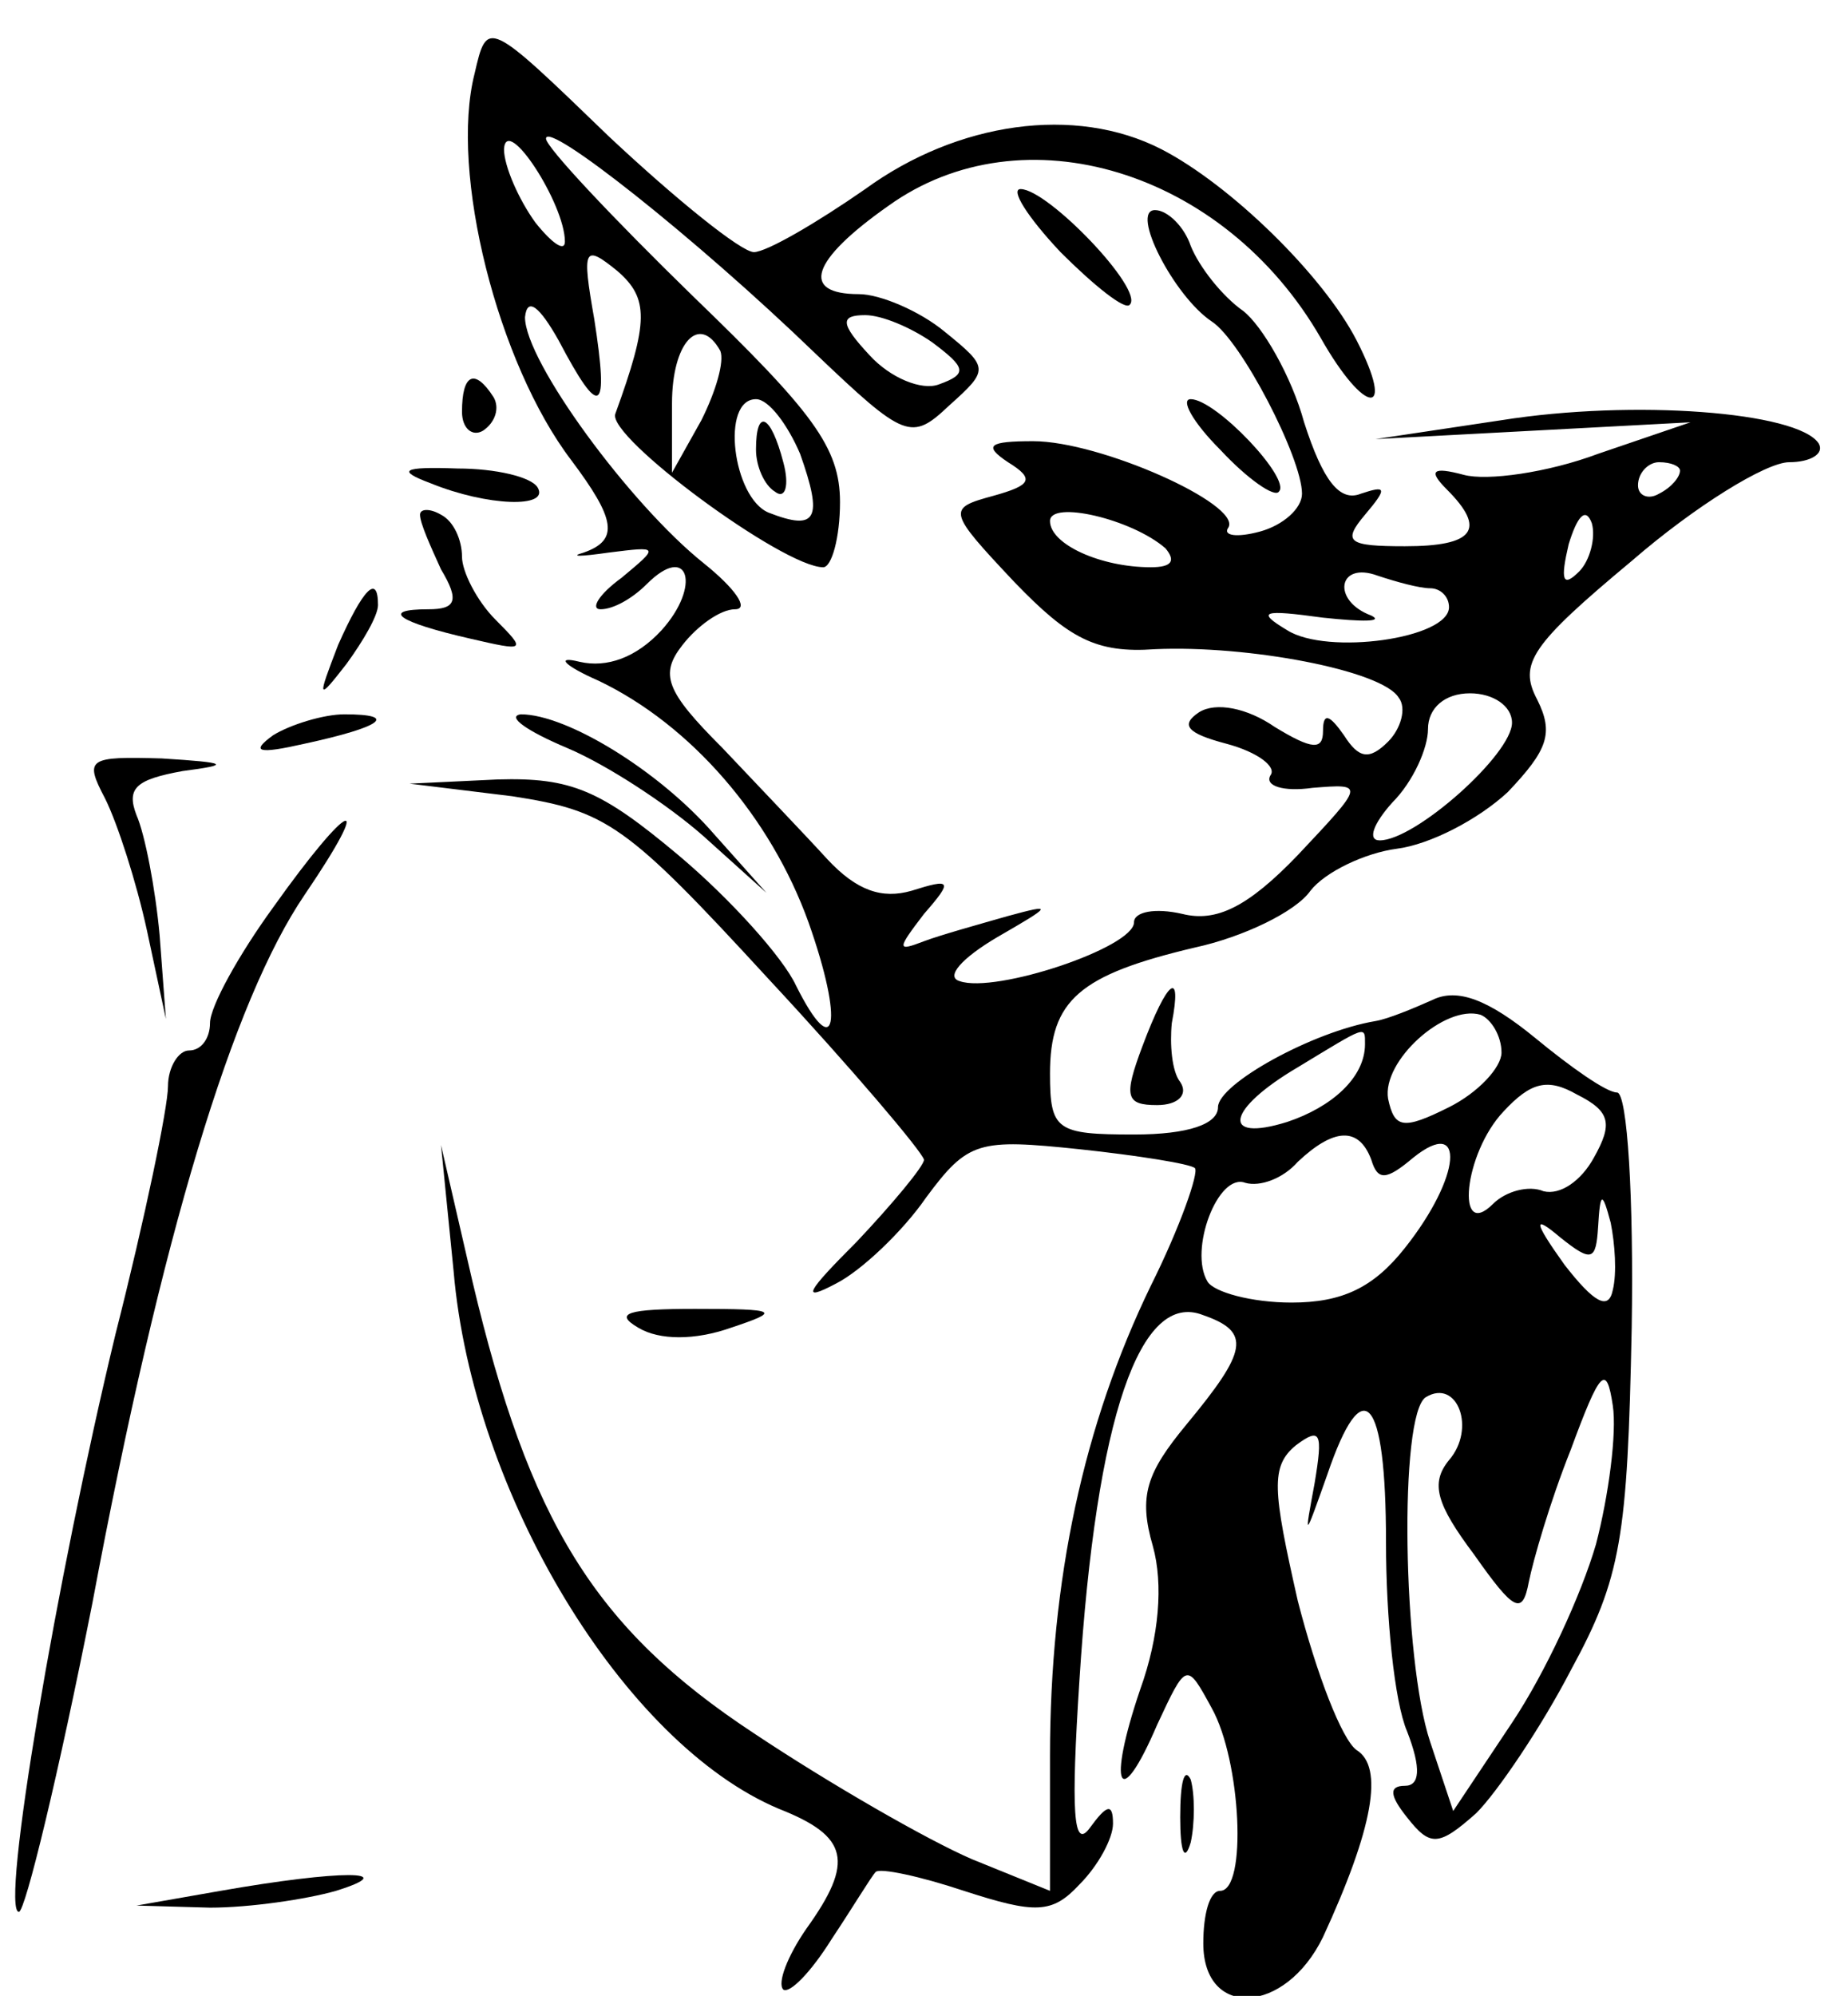 <?xml version="1.0" standalone="no"?>
<!DOCTYPE svg PUBLIC "-//W3C//DTD SVG 20010904//EN"
 "http://www.w3.org/TR/2001/REC-SVG-20010904/DTD/svg10.dtd">
<svg version="1.0" xmlns="http://www.w3.org/2000/svg"
 width="88pt" height="95pt" viewBox="0 0 88 95"
 preserveAspectRatio="xMidYMid meet">

<g transform="translate(0,95) scale(0.1,-0.1)"
fill="#000000" stroke="none">
<path d="M226 915 c-12 -47 11 -138 46 -184 21 -28 23 -38 6 -44 -7 -2 -2 -2
12 0 24 3 24 3 6 -12 -11 -8 -15 -15 -10 -15 6 0 15 5 22 12 20 20 26 -1 7
-22 -12 -13 -26 -18 -39 -15 -12 3 -7 -2 9 -9 44 -21 82 -65 100 -115 17 -48
13 -68 -6 -30 -6 13 -31 41 -56 62 -37 31 -51 37 -86 36 l-42 -2 49 -6 c45 -7
54 -13 122 -87 40 -43 73 -82 74 -86 0 -3 -15 -21 -32 -39 -24 -24 -27 -29
-10 -20 12 6 32 25 43 41 20 27 25 28 73 23 28 -3 53 -7 55 -9 2 -2 -7 -28
-21 -56 -32 -66 -48 -140 -48 -224 l0 -64 -37 15 c-21 9 -68 36 -104 60 -76
50 -107 101 -134 215 l-15 65 6 -60 c9 -106 81 -225 155 -256 33 -13 36 -25
13 -57 -9 -13 -14 -26 -11 -29 3 -2 13 8 23 24 10 15 19 30 21 32 2 2 21 -2
42 -9 34 -11 42 -11 55 3 9 9 16 22 16 29 0 10 -3 9 -11 -2 -8 -11 -9 8 -5 70
8 126 29 186 59 174 23 -8 21 -17 -8 -52 -19 -23 -23 -34 -16 -58 5 -18 3 -43
-6 -68 -16 -47 -10 -59 8 -17 14 30 14 30 26 8 14 -25 17 -87 4 -87 -5 0 -8
-11 -8 -25 0 -36 39 -34 57 3 24 52 29 81 16 89 -7 5 -19 36 -28 71 -12 53
-13 64 -1 74 12 9 13 6 9 -18 -5 -27 -5 -27 6 4 17 50 28 38 28 -32 0 -36 4
-76 10 -90 7 -18 6 -26 -1 -26 -8 0 -7 -5 1 -15 11 -14 15 -14 33 2 10 10 31
41 45 68 24 44 27 63 29 163 1 61 -2 112 -7 112 -5 0 -22 12 -39 26 -22 18
-37 24 -49 18 -9 -4 -21 -9 -27 -10 -30 -5 -75 -30 -75 -41 0 -8 -14 -13 -40
-13 -37 0 -40 2 -40 29 0 35 14 47 69 60 23 5 48 17 55 27 7 9 26 18 41 20 16
2 39 14 53 27 19 20 22 28 14 44 -9 17 -3 26 45 66 30 26 64 47 75 47 10 0 17
4 14 9 -10 15 -88 21 -151 11 l-60 -9 75 4 75 4 -44 -15 c-24 -9 -53 -13 -64
-10 -15 4 -17 2 -8 -7 19 -19 13 -27 -20 -27 -27 0 -30 2 -19 15 11 13 10 14
-2 10 -10 -4 -18 6 -27 34 -6 22 -20 46 -29 53 -10 7 -21 21 -25 31 -3 9 -11
17 -17 17 -12 0 9 -41 27 -53 14 -9 43 -65 43 -82 0 -7 -9 -15 -20 -18 -11 -3
-18 -2 -15 2 6 11 -61 41 -93 41 -21 0 -24 -2 -12 -10 13 -8 11 -11 -7 -16
-22 -6 -22 -7 10 -41 26 -27 39 -34 67 -32 44 2 108 -10 116 -23 4 -5 1 -15
-5 -21 -9 -9 -14 -8 -21 3 -7 10 -10 11 -10 2 0 -9 -5 -9 -23 2 -13 9 -28 12
-36 7 -9 -6 -6 -10 13 -15 15 -4 24 -11 21 -15 -3 -5 6 -8 20 -6 25 2 25 2 -7
-32 -24 -25 -39 -32 -55 -28 -13 3 -23 1 -23 -4 0 -12 -66 -34 -83 -28 -7 2 1
11 18 21 26 15 27 16 5 10 -14 -4 -32 -9 -40 -12 -13 -5 -13 -4 0 13 14 16 13
17 -6 11 -14 -4 -26 0 -40 15 -10 11 -33 35 -50 53 -27 27 -30 35 -19 49 7 9
18 17 25 17 7 0 0 10 -15 22 -35 28 -85 96 -85 117 1 10 7 5 16 -11 20 -38 24
-35 17 10 -6 34 -5 36 11 23 15 -13 15 -24 -1 -68 -4 -11 80 -73 99 -73 4 0 8
14 8 31 0 26 -13 43 -70 98 -38 37 -70 71 -70 75 0 9 71 -47 128 -102 43 -41
46 -42 64 -25 19 17 19 18 -2 35 -12 10 -31 18 -41 18 -28 0 -23 16 14 42 64
46 160 17 206 -63 21 -37 36 -38 17 -1 -16 31 -60 74 -93 91 -41 21 -97 13
-141 -19 -23 -16 -47 -30 -53 -30 -6 0 -37 25 -69 55 -58 56 -58 56 -64 30z
m43 -80 c0 -5 -6 -1 -14 9 -8 11 -15 27 -15 35 1 17 29 -26 29 -44z m175 -48
c16 -12 17 -15 3 -20 -8 -3 -23 3 -33 14 -14 15 -14 19 -2 19 8 0 22 -6 32
-13z m-101 -4 c2 -5 -2 -19 -9 -33 l-14 -25 0 33 c0 29 13 43 23 25z m38 -49
c11 -31 8 -37 -15 -28 -17 7 -23 54 -6 54 6 0 15 -12 21 -26z m419 -8 c0 -3
-4 -8 -10 -11 -5 -3 -10 -1 -10 4 0 6 5 11 10 11 6 0 10 -2 10 -4z m-245 -37
c5 -6 3 -9 -7 -9 -24 0 -48 11 -48 22 0 10 39 1 55 -13z m197 -11 c-8 -8 -9
-4 -5 13 4 13 8 18 11 10 2 -7 -1 -18 -6 -23z m-71 -8 c5 0 9 -4 9 -9 0 -15
-58 -23 -77 -11 -15 9 -12 10 17 6 19 -2 29 -2 23 1 -19 7 -16 26 3 19 9 -3
20 -6 25 -6z m39 -64 c0 -15 -46 -56 -63 -56 -6 0 -3 8 6 18 10 10 17 26 17
35 0 10 8 17 20 17 11 0 20 -6 20 -14z m-5 -157 c0 -7 -11 -19 -25 -26 -22
-11 -26 -10 -29 4 -3 18 27 45 44 40 5 -2 10 -10 10 -18z m-65 4 c0 -16 -16
-30 -37 -37 -32 -10 -29 6 5 26 33 20 32 20 32 11z m109 -54 c-6 -11 -16 -18
-24 -16 -7 3 -18 0 -24 -6 -18 -18 -14 24 5 44 13 14 21 16 35 8 16 -8 17 -14
8 -30z m-106 -1 c3 -10 7 -10 20 1 25 20 23 -9 -4 -43 -15 -19 -30 -26 -54
-26 -19 0 -37 5 -40 10 -9 15 5 52 18 47 7 -2 18 2 25 10 17 16 29 17 35 1z
m115 -62 c-2 -10 -9 -6 -23 12 -15 21 -15 24 -2 13 15 -12 17 -11 18 5 1 17 2
17 6 2 2 -10 3 -24 1 -32z m-8 -121 c-7 -24 -24 -61 -40 -85 l-28 -42 -11 33
c-13 39 -15 156 -2 164 15 9 24 -15 11 -30 -9 -11 -6 -21 12 -45 19 -27 23
-29 26 -13 2 10 10 38 20 63 14 38 17 41 20 21 2 -13 -2 -43 -8 -66z"/>
<path d="M360 736 c0 -8 4 -17 9 -20 5 -4 7 3 4 14 -6 23 -13 26 -13 6z"/>
<path d="M505 830 c16 -16 31 -28 33 -25 7 7 -39 55 -52 55 -5 0 3 -13 19 -30z"/>
<path d="M220 754 c0 -8 5 -12 10 -9 6 4 8 11 5 16 -9 14 -15 11 -15 -7z"/>
<path d="M581 736 c13 -14 26 -23 28 -20 6 6 -30 44 -42 44 -5 0 1 -11 14 -24z"/>
<path d="M205 720 c27 -11 57 -12 51 -2 -3 5 -20 9 -38 9 -27 1 -29 -1 -13 -7z"/>
<path d="M200 705 c0 -4 5 -15 10 -26 9 -15 7 -19 -6 -19 -23 0 -15 -6 20 -14
26 -6 27 -6 12 9 -9 9 -16 23 -16 30 0 8 -4 17 -10 20 -5 3 -10 3 -10 0z"/>
<path d="M161 643 c-10 -26 -10 -27 4 -9 8 11 15 23 15 28 0 15 -7 8 -19 -19z"/>
<path d="M130 600 c-11 -8 -7 -9 15 -4 37 8 45 14 19 14 -10 0 -26 -5 -34 -10z"/>
<path d="M270 594 c19 -8 48 -27 65 -42 l30 -27 -25 28 c-26 30 -70 57 -92 57
-7 -1 3 -8 22 -16z"/>
<path d="M50 570 c6 -12 15 -40 20 -63 l9 -42 -3 40 c-2 22 -7 48 -11 57 -5
13 0 17 22 21 23 3 22 4 -10 6 -35 1 -37 0 -27 -19z"/>
<path d="M130 518 c-16 -22 -30 -47 -30 -55 0 -7 -4 -13 -10 -13 -5 0 -10 -8
-10 -17 0 -10 -11 -63 -25 -118 -28 -116 -55 -275 -46 -275 3 0 19 66 35 147
33 176 67 287 101 337 34 50 22 46 -15 -6z"/>
<path d="M544 452 c-9 -24 -8 -28 7 -28 10 0 15 5 11 11 -4 5 -5 18 -4 28 5
26 -2 21 -14 -11z"/>
<path d="M304 318 c10 -6 27 -6 44 0 24 8 23 9 -17 9 -32 0 -39 -2 -27 -9z"/>
<path d="M562 85 c0 -16 2 -22 5 -12 2 9 2 23 0 30 -3 6 -5 -1 -5 -18z"/>
<path d="M105 50 l-40 -7 35 -1 c19 0 46 4 60 8 32 10 2 10 -55 0z"/>
</g>
</svg>
